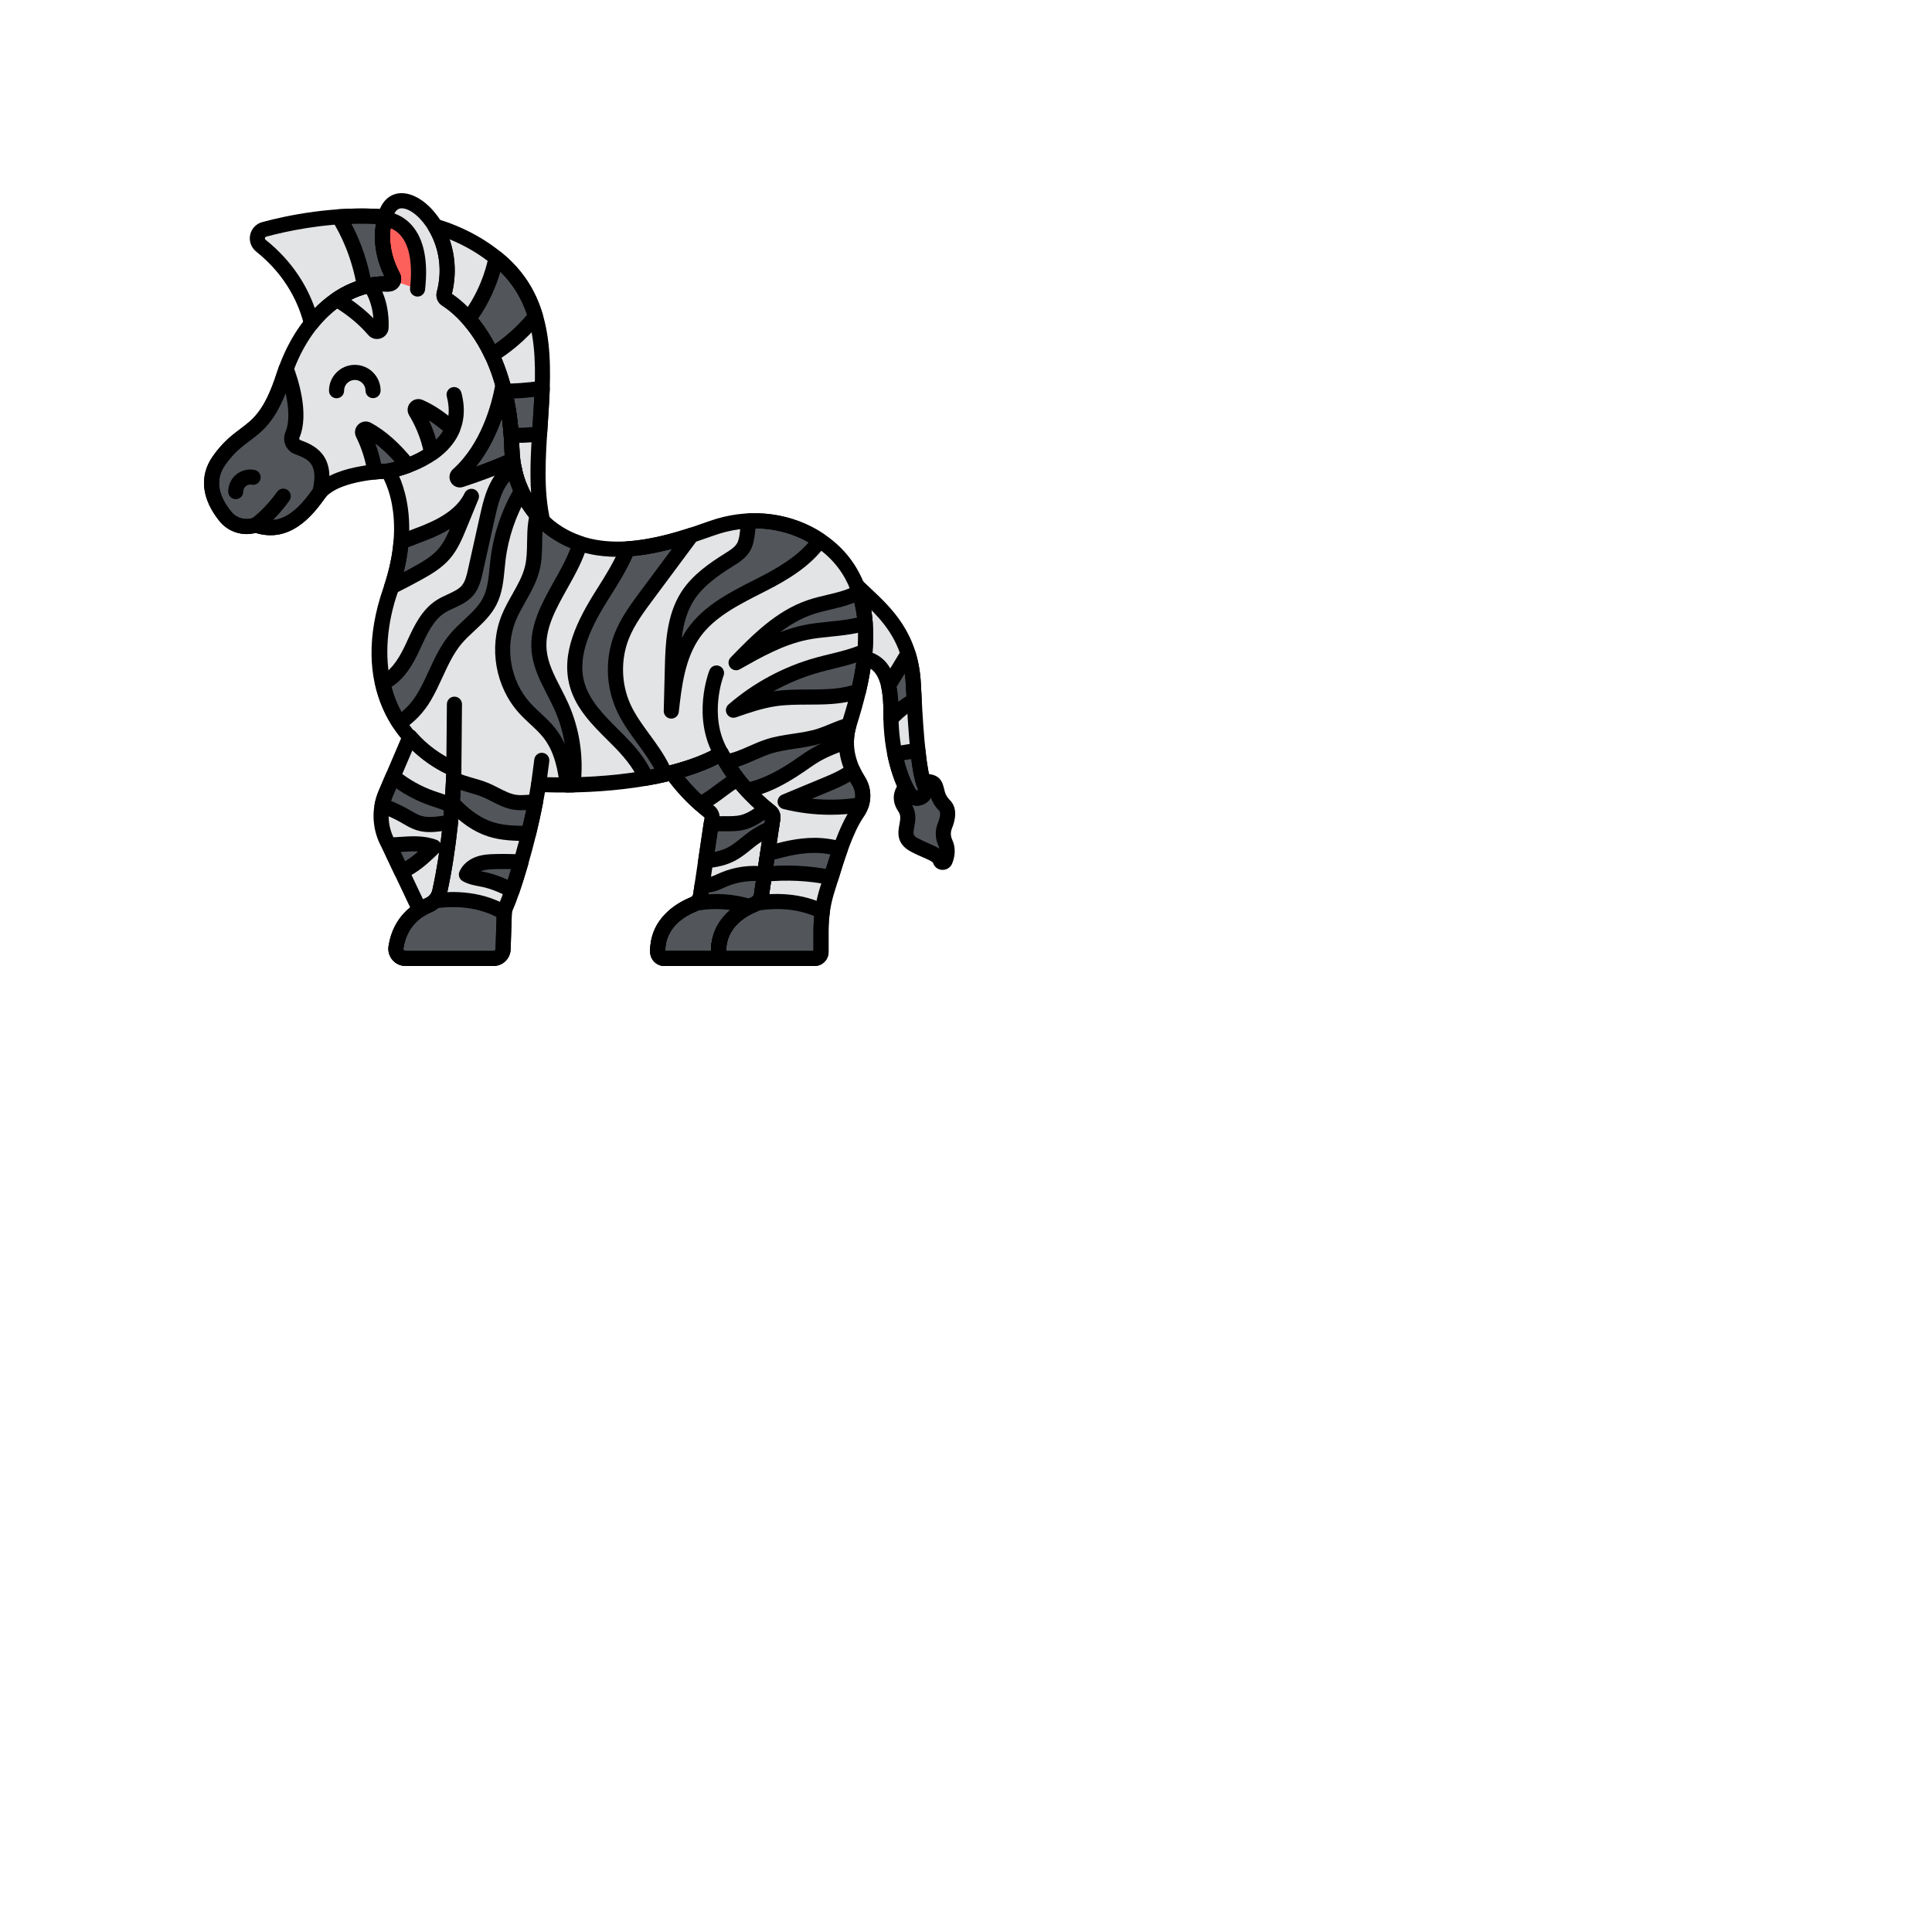 <svg enable-background="new 0 0 512 512" height="100" viewBox="-64 -64 640 640" width="100" xmlns="http://www.w3.org/2000/svg"><path d="m65.352 131.549c-10.687 30.804 3.248 51.396 20.994 59.22-.164 9.636-1.425 25.802-4.678 40.561-.442 2.005-1.805 3.704-3.696 4.503-3.607 1.524-9.474 5.295-10.798 13.958-.297 1.945 1.185 3.71 3.152 3.71h29.144c1.721 0 3.132-1.366 3.188-3.087l.374-11.588c.028-.866.23-1.71.595-2.496 1.841-3.959 7.824-21.927 10.798-40.481 20.487.976 45.779-1.711 60.516-10.2 3.365 6.576 8.528 13.149 16.208 19.28.785.627 1.111 1.668.793 2.621l-3.722 25.099c-.233 1.312-1.113 2.428-2.35 2.927-3.83 1.545-11.954 5.974-11.846 15.713.014 1.217.979 2.212 2.197 2.212h29.648c1.162 0 2.104-.942 2.104-2.104v-7.216c0-4.689.724-9.349 2.179-13.806 1.939-5.943 5.203-18.43 9.913-25.22 2.178-3.14 2.352-7.299.295-10.52-2.748-4.303-5.448-10.968-3.085-18.645 3.388-11.01 15.103-46.309-11.486-62.109-10.216-6.071-22.697-6.894-33.899-2.926-14.03 4.97-36.072 12.522-52.659.597-10.635-7.645-12.736-19.593-12.692-19.49-.585-2.383-.901-4.83-.964-7.284-.875-34.148-17.372-46.863-21.752-49.645-.625-.397-.889-1.155-.699-1.871 5.794-21.729-14.938-39.165-19.197-26.466-2.985 8.9.062 16.762 2.256 20.805.631 1.162-.252 2.543-1.572 2.475-14.374-.744-28.364 11.056-34.606 30.394-6.732 20.857-13.139 16.33-21.438 28.076-5.024 7.111-1.47 14.122 2.117 18.548 2.398 2.959 6.404 4.074 10 2.82 8.984 3.146 15.489-2.663 20.77-10.138s23.063-7.718 23.063-7.718 9.62 14.17.835 39.491z" fill="#e3e4e5"/><path d="m74.314 31.744c2.613-22.917-10.854-23.154-10.909-23.155-2.05 8.153.732 15.242 2.777 19.011.251.462.255.956.095 1.383z" fill="#fd605b"/><path d="m174.025 251.272c-.099-9.738 8.034-14.162 11.857-15.702 1.229-.495 2.105-1.604 2.336-2.909l3.724-25.112c.318-.953-.008-1.994-.793-2.621-7.679-6.13-12.843-12.703-16.208-19.28-4.581 2.638-10.191 4.708-16.35 6.29 3.122 4.443 7.179 8.819 12.405 12.99.785.627 1.111 1.668.793 2.621l-3.724 25.112c-.232 1.305-1.107 2.414-2.336 2.909-3.823 1.54-11.956 5.964-11.857 15.702.012 1.225.974 2.228 2.199 2.228h20.153c-1.226 0-2.187-1.003-2.199-2.228z" fill="#e3e4e5"/><path d="m77.972 235.832c1.891-.799 3.254-2.498 3.696-4.503 3.253-14.758 4.514-30.925 4.678-40.561-5.45-2.403-10.473-5.994-14.533-10.709l-8.065 18.863c-2.347 5.49-1.951 11.767 1.067 16.918l10.206 21.553c1.052-.679 2.069-1.189 2.951-1.561z" fill="#e3e4e5"/><path d="m242.334 196.287c-2.073-4.471-2.985-17.833-3.777-33.673-.902-18.041-11.725-25.654-18.742-32.613 3.111 7.678 3.393 16.2 2.527 23.979 3.859 1.043 8.919 3.232 8.784 18.033-.124 13.609 3.744 23.323 6.229 27.081.677 1.024 1.923 1.505 3.112 1.197 1.743-.452 2.625-2.369 1.867-4.004z" fill="#e3e4e5"/><g fill="#52565b"><path d="m207.974 251.39v-7.209c0-2.091.155-4.174.445-6.238-9.432-4.635-19.265-3.201-21.947-2.681-.187.118-.381.225-.59.309-3.823 1.54-11.956 5.964-11.857 15.702.012 1.225.974 2.228 2.199 2.228h29.647c1.165-.001 2.103-.946 2.103-2.111z"/><path d="m174.025 251.272c-.086-8.483 6.073-12.932 10.19-14.956-8.048-2.605-15.598-1.501-17.896-1.056-.187.118-.381.225-.59.309-3.823 1.54-11.956 5.964-11.857 15.702.012 1.225.974 2.228 2.199 2.228h20.153c-1.226.001-2.187-1.002-2.199-2.227z"/><path d="m79.972 234.459c-.565.576-1.237 1.051-2 1.373-3.608 1.524-9.477 5.297-10.799 13.964-.296 1.942 1.188 3.704 3.153 3.704h29.144c1.721 0 3.132-1.366 3.188-3.087l.374-11.588c.005-.162.023-.323.04-.483-8.954-5.301-18.8-4.567-23.1-3.883z"/><path d="m41.454 99.777c.152-.215.317-.423.489-.627 2.603-10.844-2.596-13.244-7.386-15.06-1.624-.616-2.374-2.437-1.689-4.033 3.185-7.414-1.131-19.417-2.075-21.864-.274.748-.54 1.504-.789 2.277-6.731 20.857-13.138 16.33-21.437 28.076-5.024 7.111-1.47 14.122 2.117 18.548 2.398 2.958 6.404 4.074 10 2.82 8.984 3.146 15.489-2.663 20.77-10.137z"/><path d="m60.169 92.35c2.582-.266 4.347-.291 4.347-.291s2.866-.498 6.553-1.862c-3.391-4.273-7.991-9.018-13.409-11.944-.904-.488-1.915.479-1.455 1.398 1.361 2.72 3.221 7.242 3.964 12.699z"/><path d="m78.983 86.156c2.871-2.003 5.447-4.618 6.903-8.01-3.142-2.866-6.833-5.594-10.867-7.36-.941-.412-1.869.636-1.335 1.513 1.727 2.842 4.224 7.778 5.299 13.857z"/><path d="m105.576 84.778c-.212-8.262-1.343-15.259-2.991-21.175-1.262 6.945-4.917 20.737-14.863 29.695-.772.696-.066 1.95.923 1.629 4.36-1.414 10.919-3.717 17.204-6.596-.15-1.178-.242-2.365-.273-3.553z"/><path d="m249.011 209.527c.9-2.22 1.535-5.055-.092-6.694-4.547-4.579-.551-8.136-7.113-7.986.168.541.342 1.039.529 1.44.758 1.634-.124 3.552-1.868 4.004-1.189.308-2.434-.173-3.112-1.197-.395-.597-.827-1.362-1.27-2.252l-.075.026c-.511.529-.923 1.142-1.169 1.841-.452 1.288-.425 2.886.819 4.704 3.318 4.848-2.757 9.273 3.231 12.479 4.489 2.404 7.916 2.944 8.614 5.259.208.692 1.306.674 1.588-.013.677-1.649 1.06-3.784.065-5.94-.825-1.788-.906-3.802-.147-5.671z"/><path d="m238.557 162.614c-.19-3.802-.825-7.137-1.768-10.104-2.102 3.546-4.255 7.062-6.444 10.555.521 2.308.815 5.23.781 8.948-.006.676.005 1.334.018 1.99.805-.743 1.585-1.528 2.394-2.252 1.623-1.452 3.416-2.673 5.302-3.752-.098-1.757-.191-3.552-.283-5.385z"/><path d="m237.354 199.093c.677 1.024 1.923 1.505 3.112 1.198 1.744-.452 2.626-2.369 1.868-4.004-.986-2.127-1.708-6.284-2.281-11.747-2.539.419-5.078.838-7.616 1.257 1.323 6.378 3.383 10.976 4.917 13.296z"/><path d="m206.026 216.043c-5.348-.045-10.598 1.286-15.75 2.744l-1.008 6.799c7.296-.718 14.697-.368 21.886 1.067.05.01.1.022.15.032.85-2.777 1.87-6.093 3.061-9.425-2.708-.778-5.521-1.194-8.339-1.217z"/><path d="m218.489 191.2c-2.364 1.921-5.373 3.275-8.219 4.46-4.726 1.967-9.451 3.935-14.177 5.902 8.228 2.065 16.882 2.399 25.248.996.84-2.625.548-5.533-.979-7.925-.65-1.016-1.295-2.169-1.873-3.433z"/><path d="m212.815 182.981c1.18-.467 2.369-.909 3.562-1.343.026-1.719.281-3.518.826-5.377-3.198.79-6.27 2.442-9.445 3.479-5.532 1.807-11.536 1.745-17.081 3.51-4.816 1.534-9.264 4.433-14.234 5.118 1.875 3.177 4.191 6.339 7.035 9.437 6.206-1.304 12.018-4.512 17.3-8.132 1.887-1.294 3.738-2.649 5.726-3.782 2.014-1.148 4.155-2.057 6.311-2.91z"/><path d="m207.057 156.231c-10.325 2.839-19.999 8.017-28.088 15.033 4.449-1.539 8.929-3.086 13.585-3.783 5.909-.885 11.931-.376 17.896-.717 3.351-.191 6.78-.697 9.938-1.801.949-3.984 1.796-8.527 2.173-13.293-4.803 2.189-10.338 3.14-15.504 4.561z"/><path d="m220.592 132.105c-1.497.826-3.106 1.482-4.729 1.994-3.802 1.199-7.778 1.796-11.549 3.087-9.741 3.335-17.297 10.963-24.475 18.344 7.318-4.14 14.792-8.332 23.028-10.023 5.537-1.137 11.267-1.108 16.789-2.316.989-.217 1.98-.486 2.956-.807-.267-3.473-.905-6.939-2.02-10.279z"/><path d="m205.79 113.88c-6.619-3.934-14.189-5.651-21.745-5.302-.143 1.21-.286 2.419-.429 3.629-.205 1.731-.427 3.517-1.298 5.026-1.075 1.863-2.987 3.056-4.808 4.199-5.17 3.243-10.358 6.824-13.67 11.95-4.555 7.049-4.907 15.92-5.118 24.31-.116 4.618-.232 9.237-.349 13.855 1.023-9.063 2.209-18.568 7.524-25.98 5.622-7.84 14.887-12.012 23.461-16.435 6.868-3.543 13.915-7.892 18.174-14.13-.57-.379-1.135-.761-1.742-1.122z"/><path d="m155.599 190.853c-3.492-7.357-9.717-13.168-13.072-20.588-3.32-7.341-3.532-16.028-.576-23.523 1.946-4.933 5.145-9.253 8.309-13.51 4.94-6.647 9.881-13.295 14.821-19.942-6.393 2.08-13.726 4.04-21.164 4.518-2.074 5.139-5.16 10.081-8.119 14.754-5.785 9.138-11.546 19.838-8.609 30.247 2.096 7.43 8.188 12.908 13.63 18.385 3.653 3.677 7.254 7.883 9.193 12.586 2.138-.374 4.24-.797 6.288-1.272-.208-.566-.447-1.119-.701-1.655z"/><path d="m125.798 196.006c1.088-8.779-.209-17.858-3.816-25.94-2.726-6.109-6.774-11.868-7.395-18.529-1.18-12.663 10.212-23.63 13.523-35.492-3.072-1.01-6.055-2.464-8.878-4.493-2.068-1.487-3.81-3.137-5.279-4.828-.198.813-.366 1.634-.482 2.463-.697 4.958.048 10.085-1.115 14.956-1.426 5.974-5.556 10.918-7.854 16.614-3.971 9.842-1.846 21.863 5.259 29.746 2.653 2.944 5.911 5.327 8.337 8.46 3.744 4.836 5.127 10.896 5.795 17.07.633-.007 1.268-.015 1.905-.027z"/><path d="m108.758 98.63c-1.745-3.792-2.239-6.618-2.217-6.568-.108-.44-.197-.885-.287-1.33-2.08 1.316-3.819 3.259-5.058 5.405-2.036 3.523-2.947 7.565-3.831 11.537-1.292 5.806-2.585 11.613-3.878 17.419-.501 2.249-1.043 4.588-2.498 6.374-2.245 2.757-6.073 3.545-9.062 5.471-4.828 3.111-7.077 8.864-9.522 14.061-2.15 4.57-5.156 9.344-9.667 11.254 1.114 4.941 3.02 9.349 5.507 13.196 3.39-2.023 6.304-5.267 8.324-8.696 3.701-6.283 5.757-13.576 10.454-19.153 3.594-4.266 8.631-7.393 11.178-12.355 2.182-4.253 2.212-9.231 2.788-13.976.969-7.98 3.647-15.741 7.769-22.639z"/><path d="m76.969 112.396c-2.675 1.079-5.426 2.046-8.112 3.127-.365 4.387-1.308 9.35-3.121 14.859 2.852-1.425 5.678-2.901 8.471-4.437 3.231-1.776 6.487-3.677 8.899-6.465 2.356-2.722 3.76-6.117 5.126-9.448 1.314-3.205 2.628-6.41 3.942-9.615-2.856 5.958-9.078 9.508-15.205 11.979z"/><path d="m85.236 208.416c.19-1.865.352-3.678.49-5.43-2.022-1.139-4.348-1.761-6.562-2.531-4.704-1.634-9.108-4.113-12.967-7.259l-2.448 5.726c-.545 1.276-.936 2.595-1.187 3.931 2.566.917 5.06 2.033 7.428 3.38 1.562.889 3.094 1.877 4.811 2.406 3.353 1.035 6.906.203 10.435-.223z"/><path d="m64.862 215.942 4.137 8.737c1.083-.457 2.129-1.011 3.117-1.64 2.823-1.797 5.251-4.138 7.658-6.462-4.676-1.766-9.869-.796-14.912-.635z"/><path d="m191.535 210.298.408-2.749c.318-.953-.008-1.994-.793-2.621-.391-.312-.771-.626-1.149-.941-2.56 1.836-5.074 3.743-8.104 4.469-3.331.798-7.036.099-10.335.632l-1.787 12.048c3.033-.266 6-.862 8.666-2.289 2.64-1.414 4.806-3.554 7.234-5.307 1.814-1.31 3.791-2.388 5.86-3.242z"/><path d="m174.942 185.649c-4.581 2.638-10.191 4.708-16.35 6.29 2.466 3.51 5.528 6.977 9.277 10.335.311-.144.619-.291.923-.448 4.1-2.108 7.547-5.628 11.563-7.71-2.176-2.799-3.963-5.633-5.413-8.467z"/><path d="m174.025 251.272c-.099-9.738 8.034-14.162 11.857-15.702 1.229-.495 2.105-1.604 2.336-2.909l1.055-7.113c-4.588-.576-9.33.044-13.587 1.853-1.209.513-2.385 1.12-3.651 1.471-1.135.315-2.295.406-3.463.366l-.508 3.423c-.232 1.304-1.107 2.414-2.336 2.909-3.823 1.54-11.956 5.964-11.857 15.702.013 1.225.974 2.228 2.199 2.228h20.153c-1.225 0-2.186-1.003-2.198-2.228z"/><path d="m108.607 221.542c-2.792-.147-5.59-.195-8.385-.133-1.876.041-3.782.135-5.556.749-1.773.614-3.422 1.822-4.16 3.547 1.776 1.021 3.879 1.241 5.88 1.677 3.257.709 6.318 2.027 9.283 3.57.869-2.538 1.886-5.745 2.938-9.41z"/><path d="m113.388 201.697c-2.088-.006-4.308.352-6.376.121-3.761-.418-6.964-2.816-10.476-4.227-3.318-1.333-7.164-1.932-10.284-3.494-.089 2.385-.235 5.033-.447 7.875 3.621 3.843 7.698 7.121 12.671 8.725 4.051 1.306 8.375 1.378 12.64 1.378.808-3.316 1.582-6.808 2.272-10.378z"/></g><path d="m83.125 33.262c-.191.715.074 1.474.699 1.87 4.38 2.782 20.878 15.497 21.752 49.645.063 2.453.379 4.9.964 7.284-.039-.091 1.59 9.167 9.245 16.599-6.491-28.139 11.058-65.007-14.65-86.568-6.417-5.382-13.623-8.936-21.043-11.184 3.419 5.665 5.351 13.663 3.033 22.354z" fill="#e3e4e5"/><path d="m66.183 27.6c-2.105-3.879-4.98-11.277-2.574-19.731-16.454-1.33-31.893 1.908-40.078 4.114-2.442.658-3.09 3.812-1.115 5.392 10.917 8.734 15.119 19.05 16.739 25.706 6.989-8.695 16.141-13.487 25.457-13.006 1.319.069 2.201-1.313 1.571-2.475z" fill="#e3e4e5"/><path d="m56.758 30.924c2.574-.683 5.206-.986 7.852-.849 1.321.068 2.203-1.313 1.572-2.475-2.105-3.879-4.98-11.277-2.574-19.731-5.313-.43-10.515-.378-15.407-.044 2.952 4.746 6.784 12.558 8.557 23.099z" fill="#52565b"/><path d="m101.135 22.092c-.269-.225-.547-.429-.818-.648-1.059 5.198-3.499 12.784-9.102 20.214 2.542 2.895 5.289 6.803 7.7 11.951 3.805-2.306 9.253-6.334 14.464-12.771-2.066-6.959-5.792-13.335-12.244-18.746z" fill="#52565b"/><path d="m103.114 65.599c1.062 4.283 1.844 9.111 2.228 14.522 3.252.192 6.45-.021 9.397-.442.323-5.036.709-10.098.878-15.086-4.78.757-9.26.974-12.503 1.006z" fill="#52565b"/><path d="m205.87 256h-29.646c-2.565 0-4.673-2.109-4.699-4.702-.116-11.361 9.349-16.405 13.423-18.047.072-.028.134-.068.196-.107.261-.164.549-.277.852-.336 2.967-.576 13.432-2.069 23.526 2.891.97.477 1.523 1.522 1.373 2.592-.279 1.985-.42 3.967-.42 5.89v7.21c-.001 2.541-2.066 4.609-4.605 4.609zm-29.346-5h28.95v-6.82c0-1.549.082-3.128.243-4.717-7.782-3.226-15.544-2.321-18.371-1.821-.18.096-.356.178-.533.248-3.835 1.546-10.235 5.296-10.289 13.11z"/><path d="m176.224 256h-20.154c-2.565 0-4.673-2.109-4.699-4.702-.116-11.361 9.349-16.405 13.423-18.047.417-.167.727-.561.809-1.025l3.712-25.044c.017-.113.042-.227.074-.337-5.117-4.092-9.438-8.623-12.844-13.469-.472-.672-.584-1.532-.3-2.303s.929-1.352 1.724-1.556c6.284-1.615 11.575-3.646 15.724-6.035.593-.342 1.3-.426 1.957-.231s1.205.649 1.517 1.259c3.478 6.796 8.707 13.009 15.542 18.464 1.535 1.226 2.191 3.255 1.68 5.118l-3.698 24.938c-.4 2.251-1.844 4.042-3.875 4.86-3.841 1.547-10.248 5.303-10.292 13.128 1.239.148 2.199 1.203 2.199 2.482.001 1.381-1.119 2.5-2.499 2.5zm-19.853-5h15.153c.051-11.151 9.385-16.122 13.423-17.749.416-.167.726-.561.809-1.026l3.712-25.043c.017-.113.042-.227.074-.337-6.62-5.292-11.861-11.275-15.61-17.812-3.23 1.634-6.958 3.084-11.134 4.333 2.752 3.406 6.022 6.628 9.757 9.608 1.536 1.227 2.192 3.256 1.68 5.119l-3.698 24.937c-.399 2.251-1.843 4.041-3.875 4.86-3.837 1.546-10.237 5.296-10.291 13.11z"/><path d="m176.224 256h-20.154c-2.565 0-4.673-2.109-4.699-4.702-.116-11.361 9.349-16.405 13.423-18.047.072-.028.134-.068.197-.107.261-.163.549-.277.851-.336 2.295-.446 10.458-1.68 19.143 1.13.969.314 1.65 1.184 1.724 2.199s-.477 1.974-1.391 2.423c-4.005 1.97-8.756 5.725-8.793 12.458 1.239.148 2.199 1.203 2.199 2.482 0 1.381-1.12 2.5-2.5 2.5zm-19.853-5h15.153c.029-6.354 3.083-10.698 6.406-13.545-4.863-.653-8.958-.128-10.738.188-.179.095-.355.177-.532.247-3.835 1.546-10.235 5.296-10.289 13.11z"/><path d="m174.944 188.148c-.86 0-1.697-.443-2.162-1.24-7.756-13.298-2.004-28.259-1.755-28.889.508-1.285 1.961-1.915 3.243-1.408 1.283.506 1.914 1.955 1.41 3.238-.052.133-5.092 13.373 1.422 24.539.695 1.192.292 2.724-.9 3.419-.397.232-.83.341-1.258.341z"/><path d="m99.47 256h-29.144c-1.657 0-3.227-.722-4.308-1.979-1.089-1.269-1.569-2.945-1.316-4.602 1.517-9.945 8.355-14.225 12.297-15.89.435-.184.834-.46 1.188-.82.375-.383.863-.635 1.393-.719 4.189-.667 14.987-1.589 24.766 4.2.844.5 1.318 1.447 1.211 2.423-.011.098-.023.195-.027.295l-.374 11.586c-.099 3.087-2.597 5.506-5.686 5.506zm-18.375-19.18c-.655.547-1.375.987-2.151 1.314-3.639 1.538-8.207 4.875-9.3 12.038-.044.293.085.495.167.59.093.108.258.237.515.237h29.144c.374 0 .677-.293.689-.667l.341-10.56c-7.515-3.888-15.564-3.473-19.405-2.952z"/><path d="m75.02 239.894c-.229 0-.46-.031-.685-.096-.692-.197-1.266-.684-1.574-1.334l-10.16-21.457c-3.352-5.792-3.784-12.911-1.151-19.066l8.065-18.863c.339-.794 1.064-1.356 1.917-1.488.854-.131 1.713.186 2.276.84 3.664 4.255 8.383 7.731 13.647 10.053.92.405 1.508 1.323 1.491 2.33-.174 10.249-1.51 26.417-4.737 41.056-.622 2.821-2.553 5.165-5.165 6.268-.889.376-1.752.833-2.568 1.359-.408.262-.88.398-1.356.398zm2.952-4.062h.01zm-5.355-51.292-6.57 15.365c-2.027 4.74-1.681 10.225.925 14.672.037.063.071.128.102.193l9.065 19.145c.285-.136.572-.264.861-.386 1.121-.474 1.953-1.497 2.227-2.738 2.982-13.528 4.308-28.406 4.584-38.443-4.131-2.014-7.93-4.666-11.194-7.808z"/><path d="m86.347 193.269c-.008 0-.015 0-.023 0-1.38-.013-2.49-1.142-2.478-2.522l.192-21.497c.012-1.373 1.129-2.478 2.5-2.478h.023c1.38.013 2.49 1.142 2.478 2.522l-.192 21.497c-.013 1.373-1.13 2.478-2.5 2.478z"/><path d="m114.428 198.349c-.109 0-.219-.007-.33-.021-1.369-.181-2.333-1.437-2.152-2.806l1.051-7.975c.181-1.369 1.438-2.339 2.805-2.151 1.369.181 2.333 1.437 2.152 2.806l-1.051 7.975c-.165 1.257-1.239 2.172-2.475 2.172z"/><path d="m205.87 256h-29.648c-2.561 0-4.667-2.102-4.697-4.684-.126-11.366 9.337-16.416 13.411-18.06.423-.171.739-.572.824-1.047l3.71-25.027c.017-.114.042-.228.074-.338-6.62-5.292-11.861-11.274-15.609-17.812-15.458 7.841-39.097 10.023-57.406 9.403-3.11 17.968-8.797 34.997-10.635 38.947-.224.481-.346.994-.363 1.521l-.374 11.589c-.099 3.087-2.597 5.506-5.686 5.506h-29.145c-1.657 0-3.227-.722-4.307-1.979-1.09-1.27-1.57-2.949-1.317-4.608 1.52-9.943 8.356-14.22 12.297-15.884 1.121-.474 1.954-1.497 2.227-2.738 2.981-13.528 4.308-28.406 4.584-38.443-16.994-8.275-32.137-29-20.82-61.618l2.362.819-2.362-.819c4.301-12.398 3.919-21.877 2.842-27.645-.771-4.125-1.997-6.995-2.744-8.474-5.403.293-16.215 1.828-19.591 6.607-4.59 6.496-11.914 14.64-22.84 11.316-4.364 1.152-9.057-.34-11.916-3.867-6.012-7.419-6.799-15.077-2.216-21.564 3.309-4.683 6.395-6.999 9.118-9.043 4.29-3.221 7.995-6.002 11.984-18.358 6.271-19.429 20.497-32.16 35.706-32.16h.009c-2.237-4.59-4.794-12.571-1.785-21.541 1.627-4.853 5.547-6.992 10.234-5.583 8.466 2.546 17.962 16.586 13.892 32.942 5.674 3.795 21.524 17.426 22.393 51.354.06 2.308.36 4.579.893 6.752.022.088.039.177.05.265.132.673 2.34 11.082 11.673 17.791 15.764 11.332 37.424 3.66 50.365-.924 12.239-4.338 25.364-3.193 36.011 3.134 27.631 16.42 16.513 52.341 12.86 64.145l-.262.849c-2.09 6.791.371 12.756 2.803 16.563 2.583 4.045 2.447 9.262-.348 13.29-3.661 5.277-6.532 14.654-8.432 20.858-.428 1.397-.814 2.657-1.159 3.713-1.364 4.181-2.056 8.565-2.056 13.03v7.216c0 2.541-2.065 4.606-4.604 4.606zm-29.346-5h28.95v-6.82c0-4.993.775-9.898 2.303-14.581.336-1.031.713-2.262 1.131-3.626 1.991-6.501 5-16.326 9.104-22.244 1.642-2.367 1.737-5.408.242-7.749-3-4.698-6.02-12.106-3.368-20.726l.265-.855c3.721-12.023 13.606-43.962-10.638-58.368-9.365-5.566-20.951-6.557-31.786-2.72-13.863 4.91-37.066 13.129-54.954.271-9.342-6.717-13.071-17.123-13.61-20.938l-.05.013c-.619-2.52-.967-5.149-1.035-7.814-.834-32.559-15.974-44.665-20.594-47.6-1.539-.976-2.251-2.835-1.773-4.626 3.72-13.952-4.593-25.677-10.359-27.41-2.043-.618-3.295.119-4.054 2.384-2.702 8.055.145 15.247 2.083 18.817.721 1.328.67 2.944-.133 4.219-.807 1.279-2.25 1.995-3.766 1.945-13.428-.707-26.338 10.824-32.097 28.665-4.476 13.867-8.976 17.245-13.74 20.821-2.664 2-5.181 3.889-8.036 7.93-3.266 4.624-2.587 9.85 2.018 15.531 1.721 2.125 4.631 2.941 7.235 2.034.534-.186 1.116-.187 1.649.001 6.399 2.242 11.752-.518 17.902-9.221 5.847-8.275 23.12-8.748 25.07-8.775.864.025 1.63.4 2.103 1.096.421.621 10.22 15.509 1.128 41.714-6.587 18.986-5.396 45.074 19.641 56.113.92.405 1.508 1.323 1.491 2.33-.174 10.249-1.51 26.417-4.737 41.056-.622 2.821-2.553 5.165-5.165 6.268-3.638 1.537-8.205 4.872-9.3 12.033-.045.296.085.5.167.596.093.107.257.236.514.236h29.145c.374 0 .677-.293.689-.667l.374-11.589c.039-1.204.317-2.371.827-3.469 1.83-3.932 7.668-21.55 10.598-39.822.201-1.258 1.312-2.153 2.587-2.102 17.902.853 44.135-1.221 59.149-9.869.594-.341 1.301-.424 1.957-.231.657.194 1.205.649 1.517 1.259 3.478 6.796 8.707 13.009 15.542 18.464 1.535 1.226 2.191 3.255 1.68 5.118l-3.695 24.923c-.401 2.259-1.85 4.056-3.887 4.879-3.837 1.547-10.23 5.297-10.284 13.106z"/><path d="m20.687 112.414c-.8 0-1.587-.383-2.07-1.095-.775-1.142-.479-2.694.66-3.471.098-.068 4.363-3.05 8.512-8.923.797-1.128 2.358-1.396 3.484-.6 1.128.797 1.396 2.356.6 3.484-4.734 6.701-9.579 10.033-9.783 10.172-.431.293-.92.433-1.403.433z"/><path d="m74.317 34.244c-.094 0-.19-.005-.286-.016-1.372-.157-2.357-1.396-2.201-2.768.911-7.989-.152-14.013-3.073-17.418-2.406-2.805-5.297-2.949-5.419-2.954-1.367-.054-2.454-1.197-2.417-2.565.037-1.355 1.13-2.434 2.482-2.434h.036c.206.003 5.089.122 8.992 4.558 3.998 4.543 5.467 11.736 4.368 21.38-.147 1.276-1.228 2.217-2.482 2.217z"/><path d="m64.514 94.559c-1.195 0-2.251-.859-2.461-2.076-.234-1.361.68-2.653 2.04-2.888.129-.022 13.268-2.396 18.462-10.489 2.168-3.378 2.643-7.223 1.452-11.754-.351-1.336.447-2.702 1.782-3.054 1.34-.349 2.703.447 3.054 1.782 1.547 5.886.843 11.184-2.091 15.744-6.4 9.946-21.185 12.591-21.811 12.698-.144.025-.286.037-.427.037z"/><path d="m14.091 101.354c-1.375 0-2.492-1.11-2.5-2.487-.011-2.14.912-4.169 2.531-5.567 1.621-1.398 3.764-2.01 5.876-1.692l.227.035c1.364.212 2.299 1.489 2.088 2.854s-1.48 2.297-2.854 2.088l-.221-.034c-.911-.146-1.549.275-1.849.535-.3.259-.804.832-.799 1.757.007 1.381-1.106 2.506-2.487 2.513-.003-.002-.007-.002-.012-.002z"/><path d="m47.487 67.93c-1.377 0-2.495-1.113-2.5-2.491-.008-2.283.875-4.433 2.483-6.053 1.609-1.619 3.752-2.515 6.036-2.522h.028c2.272 0 4.411.881 6.023 2.483 1.62 1.609 2.516 3.753 2.523 6.036.004 1.381-1.111 2.503-2.492 2.508-.002 0-.005 0-.008 0-1.377 0-2.496-1.114-2.5-2.492-.003-.947-.375-1.837-1.047-2.505-.669-.664-1.557-1.03-2.5-1.03-.004 0-.007 0-.012 0-.947.003-1.836.375-2.504 1.047-.667.672-1.034 1.563-1.03 2.511.004 1.381-1.111 2.504-2.492 2.509-.002-.001-.005-.001-.008-.001z"/><path d="m115.786 111.16c-.635 0-1.264-.241-1.743-.706-6.294-6.112-9.418-14.268-9.868-17.812l-.063.016c-.619-2.52-.967-5.149-1.035-7.815-.834-32.558-15.974-44.664-20.594-47.599-1.538-.976-2.251-2.834-1.773-4.624 1.862-6.987.857-14.43-2.758-20.419-.535-.886-.469-2.01.167-2.827.635-.816 1.709-1.157 2.699-.857 8.332 2.524 15.708 6.447 21.924 11.66 17.501 14.679 16.085 35.819 14.716 56.264-.724 10.802-1.471 21.972.763 31.659.249 1.08-.243 2.194-1.208 2.739-.384.216-.807.321-1.227.321zm-6.768-19.43c.073.372.767 3.677 2.929 7.694-.53-7.617.002-15.56.522-23.319 1.345-20.083 2.615-39.052-12.94-52.099-4.293-3.6-9.204-6.533-14.652-8.756 1.998 5.723 2.306 12.052.805 18.109 5.673 3.794 21.525 17.423 22.394 51.353.06 2.309.36 4.58.893 6.753.021.089.037.178.049.265zm-25.893-58.467h.01z"/><path d="m39.153 45.581c-.181 0-.363-.02-.543-.06-.929-.207-1.661-.924-1.886-1.849-1.606-6.599-5.664-16.179-15.872-24.346-1.656-1.325-2.416-3.437-1.983-5.512.432-2.068 1.968-3.695 4.01-4.246 7.997-2.154 23.944-5.562 40.931-4.192.746.061 1.426.452 1.853 1.067s.555 1.389.35 2.109c-2.192 7.702.542 14.492 2.367 17.854.721 1.328.67 2.944-.133 4.219-.807 1.279-2.25 1.995-3.766 1.945-8.33-.427-16.864 3.97-23.379 12.075-.48.6-1.201.936-1.949.936zm16.615-35.521c-13.266 0-25.125 2.596-31.588 4.338-.228.062-.368.209-.416.439-.034.163-.024.396.212.586 9.203 7.363 13.902 15.798 16.298 22.647 6.7-6.772 14.867-10.523 23.068-10.527-1.859-3.819-3.985-10.1-2.805-17.368-1.604-.078-3.197-.115-4.769-.115zm8.217 18.733h.01z"/><path d="m56.758 33.424c-.476 0-.947-.136-1.354-.398-.591-.381-.994-.993-1.111-1.687-1.712-10.179-5.412-17.688-8.214-22.193-.463-.745-.502-1.679-.102-2.46.399-.78 1.18-1.295 2.055-1.354 5.472-.374 10.779-.357 15.779.046.746.061 1.426.452 1.853 1.067s.555 1.389.35 2.109c-2.192 7.702.542 14.492 2.367 17.854.721 1.328.67 2.944-.133 4.219-.807 1.279-2.25 1.995-3.766 1.945-2.323-.123-4.707.139-7.083.769-.212.055-.427.083-.641.083zm-4.362-23.307c2.334 4.417 4.815 10.403 6.346 17.82 1.538-.261 3.076-.393 4.601-.395-1.859-3.819-3.985-10.099-2.805-17.367-2.641-.128-5.362-.148-8.142-.058z"/><path d="m98.916 56.109c-.243 0-.487-.035-.724-.107-.679-.205-1.239-.689-1.54-1.332-2.018-4.31-4.479-8.132-7.315-11.362-.782-.891-.831-2.208-.117-3.154 5.361-7.109 7.662-14.369 8.648-19.208.174-.855.782-1.558 1.604-1.854.822-.294 1.737-.141 2.417.407l.306.24c.183.143.366.285.545.435.001.001.002.002.003.003 6.371 5.345 10.635 11.87 13.034 19.95.235.79.065 1.645-.454 2.285-5.489 6.778-11.248 10.993-15.111 13.335-.396.239-.844.362-1.296.362zm-4.532-14.565c2.049 2.545 3.897 5.373 5.522 8.448 3.083-2.118 6.913-5.263 10.681-9.701-1.849-5.565-4.755-10.263-8.829-14.262-1.303 4.505-3.54 10.002-7.374 15.515z"/><path d="m107.785 82.691c-.878 0-1.742-.025-2.59-.075-1.253-.074-2.257-1.066-2.346-2.319-.355-5.008-1.082-9.751-2.16-14.097-.185-.742-.019-1.527.45-2.133.468-.604 1.188-.961 1.953-.969 2.903-.028 7.365-.22 12.136-.976.738-.118 1.488.102 2.047.597.559.494.868 1.212.843 1.958-.133 3.917-.401 7.922-.66 11.796l-.222 3.365c-.076 1.182-.97 2.147-2.142 2.314-2.511.36-4.96.539-7.309.539zm-.135-5.001c1.519.035 3.109-.076 4.73-.241l.086-1.31c.191-2.851.386-5.773.527-8.662-2.469.293-4.782.455-6.769.54.635 3.082 1.112 6.319 1.426 9.673z"/><path d="m25.616 113.305c-1.563 0-3.216-.239-4.959-.77-4.367 1.152-9.057-.34-11.916-3.867-6.012-7.419-6.799-15.077-2.216-21.564 3.309-4.683 6.395-7 9.118-9.043 4.29-3.221 7.995-6.002 11.983-18.357.259-.804.536-1.59.82-2.368.357-.979 1.284-1.632 2.326-1.642h.022c1.033 0 1.959.635 2.332 1.6 1.36 3.521 5.526 15.638 2.041 23.75-.082.19-.05.344-.01.439.054.127.151.218.288.271 4.243 1.608 12.141 4.604 8.93 17.979-.091.38-.27.732-.521 1.03-.126.148-.247.3-.358.457-3.857 5.459-9.644 12.085-17.88 12.085zm-4.932-5.891c.279 0 .559.047.826.141 6.399 2.242 11.752-.518 17.902-9.221 0 0 0 0 0-.001.072-.103.147-.203.224-.304 1.91-8.615-1.746-10.002-5.965-11.602-1.421-.539-2.528-1.603-3.118-2.993-.586-1.382-.579-2.973.019-4.365 1.416-3.295 1.086-8.189.041-12.873-3.896 9.803-7.833 12.758-11.969 15.862-2.664 2-5.181 3.889-8.036 7.93-3.266 4.624-2.587 9.85 2.018 15.531 1.721 2.125 4.631 2.941 7.235 2.034.266-.092.545-.139.823-.139z"/><path d="m60.874 48.304c-1.104 0-2.167-.477-2.912-1.354-3.767-4.438-8.431-7.673-11.68-9.605-.734-.437-1.194-1.217-1.221-2.07-.026-.854.385-1.662 1.09-2.144 3.814-2.603 7.871-4.318 12.058-5.102.992-.188 1.999.243 2.552 1.089 3.565 5.452 4.128 11.434 3.973 15.491-.061 1.592-1.077 2.959-2.589 3.48-.419.145-.848.215-1.271.215zm-8.562-13.024c2.342 1.624 4.935 3.677 7.368 6.147-.194-2.487-.796-5.354-2.241-8.105-1.738.456-3.451 1.111-5.127 1.958z"/><path d="m60.167 94.85c-1.235 0-2.304-.912-2.474-2.162-.693-5.084-2.407-9.288-3.723-11.92-.695-1.389-.411-3.051.708-4.135 1.122-1.09 2.797-1.322 4.172-.58 4.864 2.627 9.635 6.863 14.179 12.59.498.627.665 1.456.449 2.228s-.789 1.393-1.54 1.671c-3.857 1.427-6.867 1.959-6.993 1.98-.129.022-.262.035-.393.037-.017 0-1.703.027-4.126.277-.087.01-.174.014-.259.014zm.196-11.88c.722 1.951 1.403 4.206 1.893 6.693.96-.065 1.661-.09 2-.1.358-.07 1.267-.26 2.51-.604-2.112-2.363-4.251-4.364-6.403-5.989z"/><path d="m78.982 88.656c-.324 0-.65-.062-.958-.19-.789-.327-1.355-1.034-1.504-1.875-1.043-5.904-3.563-10.675-4.973-12.992-.808-1.328-.66-3.009.366-4.182 1.029-1.177 2.679-1.549 4.109-.921 3.819 1.673 7.705 4.298 11.548 7.802.787.718 1.033 1.855.613 2.834-1.485 3.46-4.1 6.514-7.77 9.074-.426.298-.927.45-1.431.45zm-.876-13.381c.868 1.856 1.712 3.996 2.393 6.369.908-.921 1.668-1.891 2.278-2.904-1.565-1.327-3.125-2.484-4.671-3.465z"/><path d="m88.333 97.478c-1.203 0-2.337-.63-2.969-1.726-.826-1.432-.544-3.204.687-4.312 9.297-8.374 12.809-21.314 14.075-28.283.208-1.146 1.181-1.996 2.345-2.05 1.152-.077 2.21.704 2.523 1.826 1.844 6.62 2.881 13.948 3.082 21.781.028 1.092.114 2.202.255 3.299.14 1.085-.443 2.136-1.438 2.591-6.382 2.925-13.025 5.259-17.475 6.701-.36.117-.726.173-1.085.173zm13.944-22.854c-1.798 5.18-4.498 10.89-8.533 15.914 2.935-1.06 6.195-2.324 9.435-3.748-.051-.651-.085-1.302-.102-1.948 0 0 0 0 0-.001-.09-3.526-.358-6.939-.8-10.217z"/><path d="m239.75 202.882c-1.773 0-3.469-.881-4.48-2.408-3.141-4.751-6.766-15.061-6.644-28.483.125-13.688-4.296-14.883-6.937-15.598-1.19-.322-1.968-1.464-1.832-2.689.981-8.819.188-16.478-2.359-22.764-.446-1.1-.057-2.362.932-3.02.988-.658 2.303-.53 3.146.306.888.88 1.837 1.771 2.82 2.692 7.05 6.614 15.823 14.845 16.659 31.571.491 9.83 1.406 28.128 3.548 32.746v.001c.677 1.462.673 3.133-.013 4.583-.68 1.438-1.954 2.492-3.496 2.892-.447.115-.898.171-1.344.171zm-14.727-50.643c4.6 1.868 8.726 6.298 8.603 19.796-.12 13.149 3.598 22.329 5.814 25.68.088.135.246.194.4.156.039-.011.16-.042.229-.189.036-.075.064-.196-.004-.344-2.133-4.601-3.084-16.17-4.005-34.599-.604-12.098-5.867-19.083-11.458-24.692.707 4.363.848 9.106.421 14.192z"/><path d="m248.26 224.16c-.057 0-.113-.001-.17-.004-1.413-.069-2.583-.967-2.98-2.286-.139-.462-1.878-1.219-3.276-1.827-1.215-.528-2.592-1.128-4.123-1.947-4.935-2.643-4.233-6.464-3.768-8.992.349-1.9.505-3.036-.346-4.279-1.941-2.836-1.678-5.341-1.115-6.943.352-1.001.934-1.926 1.729-2.75.27-.279.601-.492.966-.621 1.191-.418 2.582.088 3.145 1.217.393.79.78 1.477 1.118 1.987.089.134.246.195.4.157.039-.011.16-.042.229-.189.036-.075.064-.196-.004-.344-.212-.458-.418-1.014-.647-1.748-.233-.749-.101-1.564.357-2.202s1.189-1.022 1.973-1.04c4.894-.122 6.256 1.707 6.981 4.885.283 1.242.551 2.416 1.963 3.839 1.44 1.45 2.719 4.258.635 9.395-.483 1.19-.447 2.498.099 3.683 1.121 2.43 1.112 5.174-.022 7.938-.516 1.255-1.766 2.071-3.144 2.071zm1.636-3.734v.003c.001-.001 0-.002 0-.003zm-11.78-17.799c1.59 2.778 1.104 5.417.744 7.381-.42 2.284-.507 2.76 1.21 3.68 1.352.724 2.63 1.28 3.758 1.771 1.219.531 2.367 1.03 3.343 1.643-.062-.296-.157-.582-.284-.857-1.132-2.451-1.201-5.171-.193-7.656.885-2.181.864-3.576.451-3.992-1.558-1.569-2.33-3.078-2.774-4.359-.716 1.225-1.888 2.115-3.277 2.476-1.006.257-2.035.215-2.978-.087z"/><path d="m231.143 176.502c-.331 0-.663-.065-.979-.2-.905-.385-1.5-1.266-1.52-2.25-.014-.679-.024-1.361-.018-2.062.03-3.306-.212-6.124-.72-8.375-.145-.644-.03-1.318.321-1.878 2.315-3.694 4.413-7.129 6.412-10.501.502-.848 1.456-1.329 2.434-1.209.979.111 1.8.787 2.099 1.726 1.06 3.333 1.693 6.945 1.883 10.737.091 1.828.185 3.619.281 5.371.052.944-.434 1.838-1.254 2.308-1.915 1.096-3.51 2.223-4.876 3.445-.443.396-.878.814-1.314 1.231-.348.333-.697.667-1.05.994-.473.434-1.082.663-1.699.663zm1.851-12.959c.276 1.491.463 3.146.559 4.951.839-.644 1.738-1.264 2.708-1.868-.068-1.276-.135-2.572-.201-3.887-.061-1.229-.174-2.433-.338-3.609-.88 1.438-1.786 2.906-2.728 4.413z"/><path d="m239.749 202.883c-1.773 0-3.469-.882-4.48-2.41-2.136-3.229-4.109-8.525-5.28-14.168-.138-.667.001-1.36.386-1.922s.983-.941 1.654-1.053l7.616-1.257c.682-.112 1.375.062 1.923.479.548.418.899 1.043.971 1.728.585 5.582 1.279 9.268 2.062 10.956.678 1.463.674 3.133-.011 4.583-.68 1.438-1.955 2.493-3.497 2.893-.446.114-.897.171-1.344.171zm-4.273-15.054c1.204 4.656 2.778 8.092 3.964 9.886.089.135.245.195.399.156.039-.011.161-.042.23-.189.036-.075.064-.196-.004-.343-.89-1.919-1.599-5.1-2.198-9.904z"/><path d="m211.306 229.185c-.158 0-.318-.015-.479-.046-.024-.005-.125-.026-.148-.031-6.946-1.388-14.064-1.732-21.167-1.033-.768.075-1.525-.207-2.056-.765s-.775-1.329-.663-2.091l1.008-6.799c.145-.973.846-1.771 1.792-2.038 5.169-1.463 10.686-2.886 16.452-2.839 3.032.025 6.062.468 9.008 1.314.664.19 1.219.647 1.534 1.262s.362 1.332.129 1.982c-1.203 3.366-2.256 6.805-3.024 9.315-.324 1.067-1.307 1.769-2.386 1.769zm-14.66-6.462c4.339 0 8.66.365 12.924 1.094.453-1.46.968-3.088 1.531-4.769-1.686-.321-3.392-.491-5.097-.505-4.597-.044-9.133 1.018-13.495 2.216l-.31 2.092c1.485-.086 2.967-.128 4.447-.128z"/><path d="m211.126 205.903c-5.282 0-10.565-.642-15.643-1.916-1.045-.263-1.804-1.165-1.884-2.239-.08-1.075.538-2.08 1.533-2.493l14.177-5.902c2.546-1.06 5.444-2.337 7.604-4.093.601-.487 1.393-.669 2.146-.494.753.177 1.382.691 1.704 1.396.488 1.067 1.062 2.12 1.705 3.127 1.89 2.96 2.347 6.616 1.253 10.033-.285.891-1.044 1.548-1.967 1.703-3.499.586-7.063.878-10.628.878zm-6.183-5.317c4.757.491 9.593.414 14.322-.239.162-1.538-.185-3.073-1.011-4.367-.231-.362-.456-.729-.671-1.102-2.084 1.27-4.323 2.246-6.353 3.091z"/><path d="m183.477 200.305c-.692 0-1.363-.288-1.841-.81-2.841-3.094-5.313-6.41-7.347-9.856-.425-.721-.461-1.605-.097-2.358.364-.754 1.081-1.274 1.909-1.389 2.712-.374 5.341-1.531 8.124-2.758 1.826-.804 3.714-1.636 5.693-2.266 2.933-.934 5.935-1.382 8.838-1.815 2.894-.433 5.628-.841 8.225-1.688 1.237-.404 2.466-.912 3.767-1.45 1.875-.774 3.812-1.575 5.855-2.079.87-.22 1.786.052 2.404.697.619.646.846 1.574.594 2.433-.457 1.562-.701 3.146-.726 4.711-.016 1.036-.669 1.956-1.643 2.311-1.17.427-2.339.861-3.498 1.318-1.962.777-4.046 1.648-5.994 2.758-1.464.834-2.853 1.801-4.324 2.824l-1.226.848c-6.736 4.617-12.519 7.323-18.2 8.517-.17.034-.342.052-.513.052zm-3.029-10.3c1.182 1.725 2.486 3.405 3.902 5.027 4.593-1.195 9.406-3.579 15.014-7.422l1.197-.828c1.497-1.042 3.045-2.118 4.704-3.063.961-.548 1.933-1.037 2.9-1.484-2.879.898-5.822 1.338-8.671 1.764-2.833.423-5.508.822-8.059 1.634-1.725.55-3.41 1.292-5.194 2.078-1.872.823-3.784 1.666-5.793 2.294z"/><path d="m178.969 173.764c-.873 0-1.708-.459-2.166-1.25-.599-1.037-.378-2.354.527-3.139 8.353-7.244 18.403-12.623 29.063-15.555 1.499-.412 3.038-.788 4.525-1.152 3.627-.886 7.378-1.803 10.607-3.273.805-.366 1.746-.28 2.471.228.725.509 1.127 1.362 1.058 2.245-.338 4.271-1.09 8.873-2.234 13.675-.198.829-.803 1.5-1.607 1.781-3.062 1.069-6.537 1.703-10.62 1.937-2.327.133-4.667.141-6.929.147-3.729.013-7.25.023-10.741.546-4.442.665-8.863 2.194-13.138 3.673-.268.093-.544.137-.816.137zm28.751-15.123c-5.381 1.48-10.596 3.629-15.483 6.359 3.833-.568 7.685-.58 11.411-.593 2.196-.007 4.467-.015 6.66-.14 3.033-.173 5.654-.585 7.965-1.254.581-2.593 1.037-5.114 1.365-7.539-2.483.817-5.035 1.44-7.532 2.051-1.475.361-2.945.719-4.386 1.116z"/><path d="m179.84 158.03c-.753 0-1.493-.34-1.981-.973-.76-.985-.68-2.379.187-3.271 7.003-7.202 14.94-15.365 25.458-18.967 2.136-.731 4.31-1.246 6.413-1.744 1.808-.428 3.516-.832 5.194-1.361 1.568-.495 3.006-1.1 4.273-1.799.651-.36 1.425-.41 2.117-.141.691.271 1.227.833 1.462 1.537 1.125 3.37 1.845 7.031 2.141 10.881.088 1.148-.619 2.208-1.713 2.566-1.047.344-2.125.638-3.201.874-2.983.652-6.003.959-8.923 1.255-2.744.278-5.336.541-7.897 1.067-7.955 1.634-15.248 5.76-22.3 9.75-.387.221-.811.326-1.23.326zm39.172-22.41c-.77.313-1.57.603-2.397.863-1.852.584-3.729 1.028-5.546 1.459-2.078.491-4.04.956-5.945 1.608-3.867 1.324-7.412 3.411-10.707 5.883 2.573-.991 5.225-1.816 7.948-2.376 2.81-.576 5.651-.865 8.399-1.144 2.908-.295 5.655-.573 8.358-1.165.266-.059.532-.121.798-.188-.209-1.702-.512-3.353-.908-4.94z"/><path d="m158.374 174.047c-.058 0-.116-.002-.174-.006-1.335-.092-2.361-1.219-2.327-2.557l.349-13.855c.199-7.91.446-17.755 5.518-25.604 3.66-5.665 9.374-9.531 14.441-12.711 1.667-1.046 3.213-2.017 3.971-3.331.628-1.088.808-2.604.982-4.07l.429-3.629c.144-1.215 1.146-2.147 2.368-2.203 8.274-.373 16.274 1.572 23.138 5.65.608.361 1.179.742 1.748 1.124l.105.07c.555.371.938.948 1.064 1.603s-.014 1.333-.39 1.884c-4.758 6.97-12.703 11.646-19.093 14.942-.848.438-1.702.872-2.559 1.309-7.523 3.828-15.302 7.788-20.016 14.361-5.07 7.07-6.134 16.491-7.072 24.803-.144 1.272-1.221 2.22-2.482 2.22zm27.898-63.012-.173 1.466c-.211 1.784-.475 4.004-1.617 5.982-1.379 2.39-3.629 3.802-5.614 5.048-4.644 2.913-9.825 6.403-12.93 11.207-2.425 3.754-3.555 8.147-4.113 12.638.608-1.122 1.285-2.214 2.039-3.266 5.424-7.563 13.755-11.803 21.812-15.903.849-.433 1.695-.863 2.535-1.296 5.173-2.669 11.432-6.288 15.668-11.249-5.288-2.993-11.324-4.575-17.607-4.627z"/><path d="m150.01 196.279c-.998 0-1.919-.599-2.31-1.547-1.937-4.698-5.867-8.972-8.655-11.776-.531-.535-1.068-1.069-1.606-1.605-5.205-5.178-10.587-10.532-12.656-17.863-3.122-11.064 2.434-22.045 8.903-32.262 2.606-4.116 5.849-9.239 7.913-14.354.36-.892 1.199-1.498 2.158-1.56 7.851-.505 15.489-2.753 20.551-4.399 1.033-.339 2.168.034 2.804.918.635.884.625 2.077-.024 2.95l-14.821 19.942c-3.024 4.069-6.152 8.278-7.989 12.936-2.692 6.825-2.495 14.891.528 21.575 1.61 3.561 3.933 6.738 6.393 10.103 2.386 3.264 4.853 6.638 6.66 10.443 0 .001.001.002.001.002.314.663.572 1.272.789 1.865.246.673.192 1.419-.149 2.049s-.936 1.084-1.633 1.246c-2.025.47-4.186.907-6.421 1.3-.148.026-.293.037-.436.037zm-4.382-76.096c-2.208 5.016-5.24 9.803-7.718 13.717-5.85 9.239-10.905 19.053-8.315 28.23 1.712 6.069 6.622 10.953 11.37 15.677.545.543 1.089 1.084 1.627 1.625 2.961 2.979 6.537 6.897 8.88 11.539.426-.082.848-.165 1.266-.249-1.536-2.909-3.505-5.603-5.576-8.434-2.502-3.423-5.089-6.961-6.912-10.993-3.623-8.01-3.85-17.293-.624-25.47 2.08-5.274 5.409-9.753 8.628-14.084l10.35-13.926c-3.906 1.023-8.362 1.95-12.976 2.368z"/><path d="m123.892 198.531c-1.275 0-2.348-.961-2.485-2.231-.526-4.859-1.602-11.049-5.286-15.808-1.272-1.643-2.825-3.087-4.469-4.615-1.253-1.166-2.549-2.37-3.749-3.701-7.756-8.608-10.055-21.61-5.72-32.356.997-2.471 2.296-4.771 3.553-6.997 1.76-3.118 3.423-6.062 4.187-9.262.598-2.506.638-5.149.681-7.949.034-2.205.068-4.484.39-6.773.12-.854.293-1.738.529-2.707.221-.908.931-1.617 1.839-1.838.907-.217 1.864.084 2.477.79 1.457 1.679 3.089 3.172 4.852 4.439 2.469 1.774 5.228 3.17 8.199 4.146 1.27.417 1.986 1.76 1.627 3.047-1.366 4.895-3.991 9.582-6.53 14.115-3.889 6.943-7.562 13.503-6.912 20.474.403 4.323 2.463 8.326 4.645 12.563.864 1.678 1.756 3.413 2.544 5.179 3.785 8.483 5.173 17.912 4.014 27.267-.153 1.234-1.191 2.169-2.435 2.192-.646.012-1.29.021-1.933.025-.005 0-.011 0-.018 0zm1.906-2.525h.01zm-10.085-84.035c-.071 1.207-.089 2.44-.109 3.717-.044 2.946-.091 5.993-.817 9.034-.928 3.884-2.844 7.277-4.697 10.559-1.232 2.182-2.396 4.242-3.27 6.41-3.636 9.013-1.708 19.918 4.797 27.138 1.051 1.167 2.211 2.245 3.438 3.387 1.719 1.599 3.497 3.251 5.018 5.217 1.226 1.583 2.209 3.266 3.003 4.989-.633-3.906-1.764-7.718-3.378-11.337-.731-1.639-1.591-3.311-2.423-4.927-2.303-4.475-4.685-9.102-5.178-14.388-.794-8.521 3.437-16.076 7.528-23.382 2.08-3.715 4.064-7.258 5.368-10.826-2.576-1.047-4.997-2.381-7.221-3.979-.705-.509-1.392-1.046-2.059-1.612z"/><path d="m68.246 177.948c-.821 0-1.624-.404-2.101-1.143-2.741-4.239-4.708-8.95-5.847-14.003-.266-1.18.351-2.381 1.464-2.853 3.082-1.304 5.823-4.58 8.379-10.016.257-.546.512-1.099.768-1.653 2.22-4.813 4.736-10.27 9.662-13.444 1.228-.791 2.515-1.384 3.76-1.956 1.876-.864 3.649-1.68 4.717-2.991 1.113-1.367 1.583-3.478 1.997-5.34l3.877-17.419c.873-3.918 1.861-8.357 4.106-12.244 1.516-2.623 3.551-4.79 5.887-6.268.695-.439 1.562-.509 2.318-.186s1.306.997 1.468 1.804c.088.433.168.833.265 1.229.021.087.038.175.05.262.061.308.564 2.712 2.011 5.856.345.749.298 1.619-.125 2.327-3.944 6.601-6.515 14.089-7.434 21.657-.115.948-.208 1.906-.301 2.865-.388 4.003-.79 8.141-2.745 11.951-1.794 3.496-4.576 6.079-7.265 8.578-1.532 1.423-2.979 2.767-4.225 4.246-2.692 3.195-4.468 7.047-6.348 11.124-1.176 2.55-2.392 5.188-3.864 7.688-2.395 4.064-5.661 7.464-9.197 9.573-.399.242-.84.356-1.277.356zm-2.605-14.39c.807 2.925 1.936 5.705 3.371 8.307 2.042-1.652 3.913-3.853 5.402-6.38 1.345-2.284 2.456-4.693 3.632-7.244 1.936-4.199 3.938-8.54 7.065-12.252 1.443-1.713 3.071-3.226 4.645-4.688 2.482-2.307 4.827-4.484 6.22-7.198 1.519-2.96 1.857-6.453 2.216-10.15.097-1 .194-1.998.314-2.986.951-7.826 3.52-15.573 7.447-22.488-.44-1.024-.857-2.095-1.181-3.116-.52.623-.996 1.305-1.414 2.027-1.861 3.221-2.722 7.089-3.555 10.828l-3.877 17.419c-.508 2.284-1.141 5.127-3 7.41-1.8 2.212-4.299 3.362-6.504 4.377-1.137.523-2.211 1.018-3.142 1.617-3.703 2.387-5.801 6.936-7.83 11.335-.261.566-.521 1.131-.784 1.688-1.745 3.708-4.506 8.711-9.025 11.494z"/><path d="m65.736 132.883c-.588 0-1.171-.207-1.635-.608-.764-.66-1.056-1.714-.74-2.673 1.613-4.902 2.624-9.709 3.004-14.285.078-.942.681-1.76 1.558-2.112 1.353-.544 2.722-1.061 4.09-1.576 1.347-.508 2.693-1.016 4.02-1.55 7.389-2.98 11.802-6.394 13.886-10.741.585-1.22 2.033-1.752 3.27-1.203 1.236.549 1.811 1.981 1.298 3.232l-3.942 9.615c-1.359 3.316-2.9 7.076-5.549 10.136-2.667 3.082-6.198 5.158-9.585 7.02-2.719 1.494-5.598 3.003-8.557 4.482-.354.176-.737.263-1.118.263zm5.462-15.595c-.297 2.69-.788 5.441-1.469 8.231 1.114-.589 2.207-1.178 3.274-1.765 3.114-1.711 6.085-3.451 8.213-5.909 1.627-1.88 2.782-4.217 3.809-6.611-2.455 1.491-4.962 2.609-7.121 3.48-1.362.55-2.743 1.07-4.126 1.592-.861.325-1.723.65-2.58.982zm5.771-4.892h.01z"/><path d="m78.406 211.641c-1.432 0-2.881-.16-4.343-.611-1.696-.522-3.136-1.36-4.529-2.171l-.781-.451c-2.146-1.222-4.513-2.298-7.033-3.198-1.157-.414-1.842-1.607-1.616-2.814.289-1.545.742-3.043 1.345-4.455l2.448-5.726c.309-.723.938-1.257 1.701-1.445.761-.188 1.568-.007 2.177.49 3.682 3 7.79 5.3 12.208 6.835.496.172.998.337 1.5.502 1.818.597 3.698 1.214 5.469 2.211.848.478 1.342 1.404 1.266 2.375-.14 1.771-.304 3.603-.495 5.487-.118 1.163-1.027 2.089-2.188 2.229-.619.074-1.238.162-1.857.249-1.727.244-3.487.493-5.272.493zm6.83-3.225h.01zm-19.712-7.106c2.01.816 3.92 1.738 5.702 2.752l.823.476c1.202.699 2.338 1.36 3.488 1.715 2.205.679 4.73.327 7.403-.05.054-.579.105-1.153.154-1.721-.989-.419-2.059-.771-3.17-1.136-.53-.174-1.058-.348-1.581-.529-3.945-1.37-7.669-3.281-11.105-5.696l-1.191 2.785c-.195.455-.37.924-.523 1.404z"/><path d="m69 227.18c-.938 0-1.834-.532-2.26-1.431l-4.137-8.737c-.361-.762-.313-1.654.126-2.374.439-.719 1.211-1.168 2.054-1.195 1.123-.035 2.252-.112 3.382-.189 4.117-.281 8.375-.569 12.493.985.802.303 1.392.995 1.565 1.834s-.096 1.708-.712 2.304c-2.461 2.376-5.005 4.833-8.052 6.772-1.119.712-2.292 1.329-3.487 1.833-.317.133-.647.198-.972.198zm-.289-8.952 1.456 3.073c.204-.119.407-.243.607-.37 1.305-.831 2.545-1.813 3.744-2.861-1.85-.106-3.798.021-5.807.158z"/><path d="m169.774 223.637c-.686 0-1.345-.282-1.82-.786-.525-.557-.766-1.323-.653-2.081l1.787-12.049c.16-1.077.999-1.927 2.074-2.101 1.696-.273 3.408-.261 5.06-.252 1.829.011 3.56.024 5.092-.344 2.362-.565 4.492-2.099 6.748-3.723l.481-.346c.925-.664 2.181-.618 3.056.109.364.304.731.606 1.108.907 1.537 1.227 2.194 3.256 1.682 5.119l-.381 2.573c-.129.87-.707 1.608-1.52 1.944-1.938.799-3.738 1.795-5.351 2.959-.797.575-1.568 1.197-2.383 1.857-1.58 1.276-3.212 2.597-5.133 3.626-2.638 1.411-5.697 2.229-9.628 2.575-.074.01-.146.013-.219.013zm3.973-12.248-1.011 6.814c1.748-.353 3.224-.864 4.524-1.56 1.504-.806 2.887-1.924 4.35-3.106.833-.673 1.693-1.368 2.601-2.023 1.555-1.123 3.25-2.111 5.054-2.95l.163-1.097c-2.083 1.447-4.298 2.785-6.948 3.421-2.123.508-4.242.491-6.291.48-.844-.005-1.662-.012-2.442.021zm17.788-1.091h.01z"/><path d="m167.87 204.773c-.604 0-1.201-.219-1.668-.638-3.751-3.36-7-6.98-9.655-10.76-.472-.672-.584-1.532-.3-2.303s.928-1.352 1.723-1.557c6.284-1.614 11.575-3.645 15.724-6.034.593-.342 1.3-.426 1.957-.231s1.205.649 1.517 1.259c1.424 2.782 3.16 5.497 5.162 8.07.456.586.628 1.345.469 2.07s-.632 1.342-1.291 1.685c-1.806.937-3.525 2.223-5.347 3.586-1.95 1.459-3.967 2.968-6.225 4.129-.334.172-.674.335-1.017.493-.336.156-.694.231-1.049.231zm-5.07-11.408c1.643 2.029 3.477 4.001 5.485 5.896 1.649-.927 3.224-2.104 4.879-3.344 1.146-.857 2.315-1.731 3.538-2.538-.997-1.419-1.922-2.871-2.769-4.347-3.23 1.633-6.956 3.083-11.133 4.333z"/><path d="m176.224 256h-20.154c-2.565 0-4.673-2.109-4.699-4.702-.116-11.361 9.349-16.405 13.423-18.047.417-.167.727-.561.809-1.025l.496-3.353c.186-1.259 1.29-2.205 2.559-2.132 1.022.035 1.911-.057 2.71-.277.745-.206 1.516-.553 2.332-.919.335-.15.671-.301 1.009-.444 4.639-1.971 9.782-2.675 14.877-2.032.667.084 1.273.434 1.679.969.407.536.581 1.213.482 1.879l-1.055 7.113c-.399 2.251-1.843 4.041-3.875 4.86-3.841 1.547-10.248 5.302-10.292 13.128 1.239.148 2.2 1.203 2.2 2.482-.001 1.381-1.121 2.5-2.501 2.5zm-19.853-5h15.153c.051-11.151 9.385-16.122 13.424-17.749.416-.167.726-.561.809-1.025l.649-4.383c-3.367-.049-6.688.563-9.742 1.859-.307.131-.612.268-.917.404-.951.427-1.934.868-3.044 1.176-.631.175-1.282.3-1.961.376l-.203 1.37c-.399 2.252-1.843 4.043-3.875 4.861-3.839 1.547-10.239 5.297-10.293 13.111z"/><path d="m105.67 233.452c-.397 0-.794-.095-1.155-.282-3.286-1.711-6.038-2.774-8.66-3.346-.412-.09-.827-.169-1.242-.249-1.686-.325-3.597-.693-5.353-1.703-1.098-.631-1.551-1.984-1.053-3.149.948-2.218 3.003-4.015 5.64-4.928 2.131-.737 4.29-.842 6.319-.886 2.802-.065 5.686-.017 8.572.137.761.04 1.462.425 1.904 1.045s.578 1.409.367 2.141c-.974 3.395-2.003 6.689-2.975 9.53-.235.688-.76 1.241-1.437 1.512-.297.119-.613.178-.927.178zm-10.42-8.847c.103.021.206.04.309.06.456.088.911.176 1.36.274 2.315.504 4.675 1.314 7.28 2.507.366-1.134.735-2.317 1.102-3.53-1.693-.042-3.375-.044-5.024-.009-1.633.036-3.348.112-4.794.612-.079.028-.156.057-.233.086z"/><path d="m111.053 214.576c-4.592 0-9.067-.119-13.345-1.499-4.778-1.54-9.139-4.523-13.723-9.389-.481-.511-.726-1.201-.674-1.9.2-2.683.349-5.302.442-7.783.032-.85.493-1.624 1.224-2.058.732-.432 1.634-.464 2.393-.084 1.571.785 3.42 1.316 5.378 1.878 1.56.447 3.172.909 4.719 1.53 1.284.517 2.497 1.137 3.67 1.736 2.111 1.079 4.106 2.099 6.15 2.326 1.068.119 2.259.045 3.521-.033.84-.053 1.714-.117 2.585-.104.745.002 1.45.336 1.923.911.474.575.666 1.331.524 2.062-.66 3.417-1.433 6.948-2.298 10.497-.276 1.142-1.311 1.918-2.489 1.91zm-22.675-13.533c3.698 3.763 7.171 6.085 10.865 7.276 3.058.985 6.325 1.204 9.902 1.247.412-1.756.8-3.502 1.161-5.227-1.163.065-2.357.1-3.571-.037-2.953-.328-5.454-1.606-7.873-2.843-1.124-.574-2.185-1.117-3.258-1.549-1.308-.524-2.729-.933-4.234-1.364-.921-.264-1.856-.532-2.783-.834-.061 1.095-.13 2.207-.209 3.331z"/></svg>